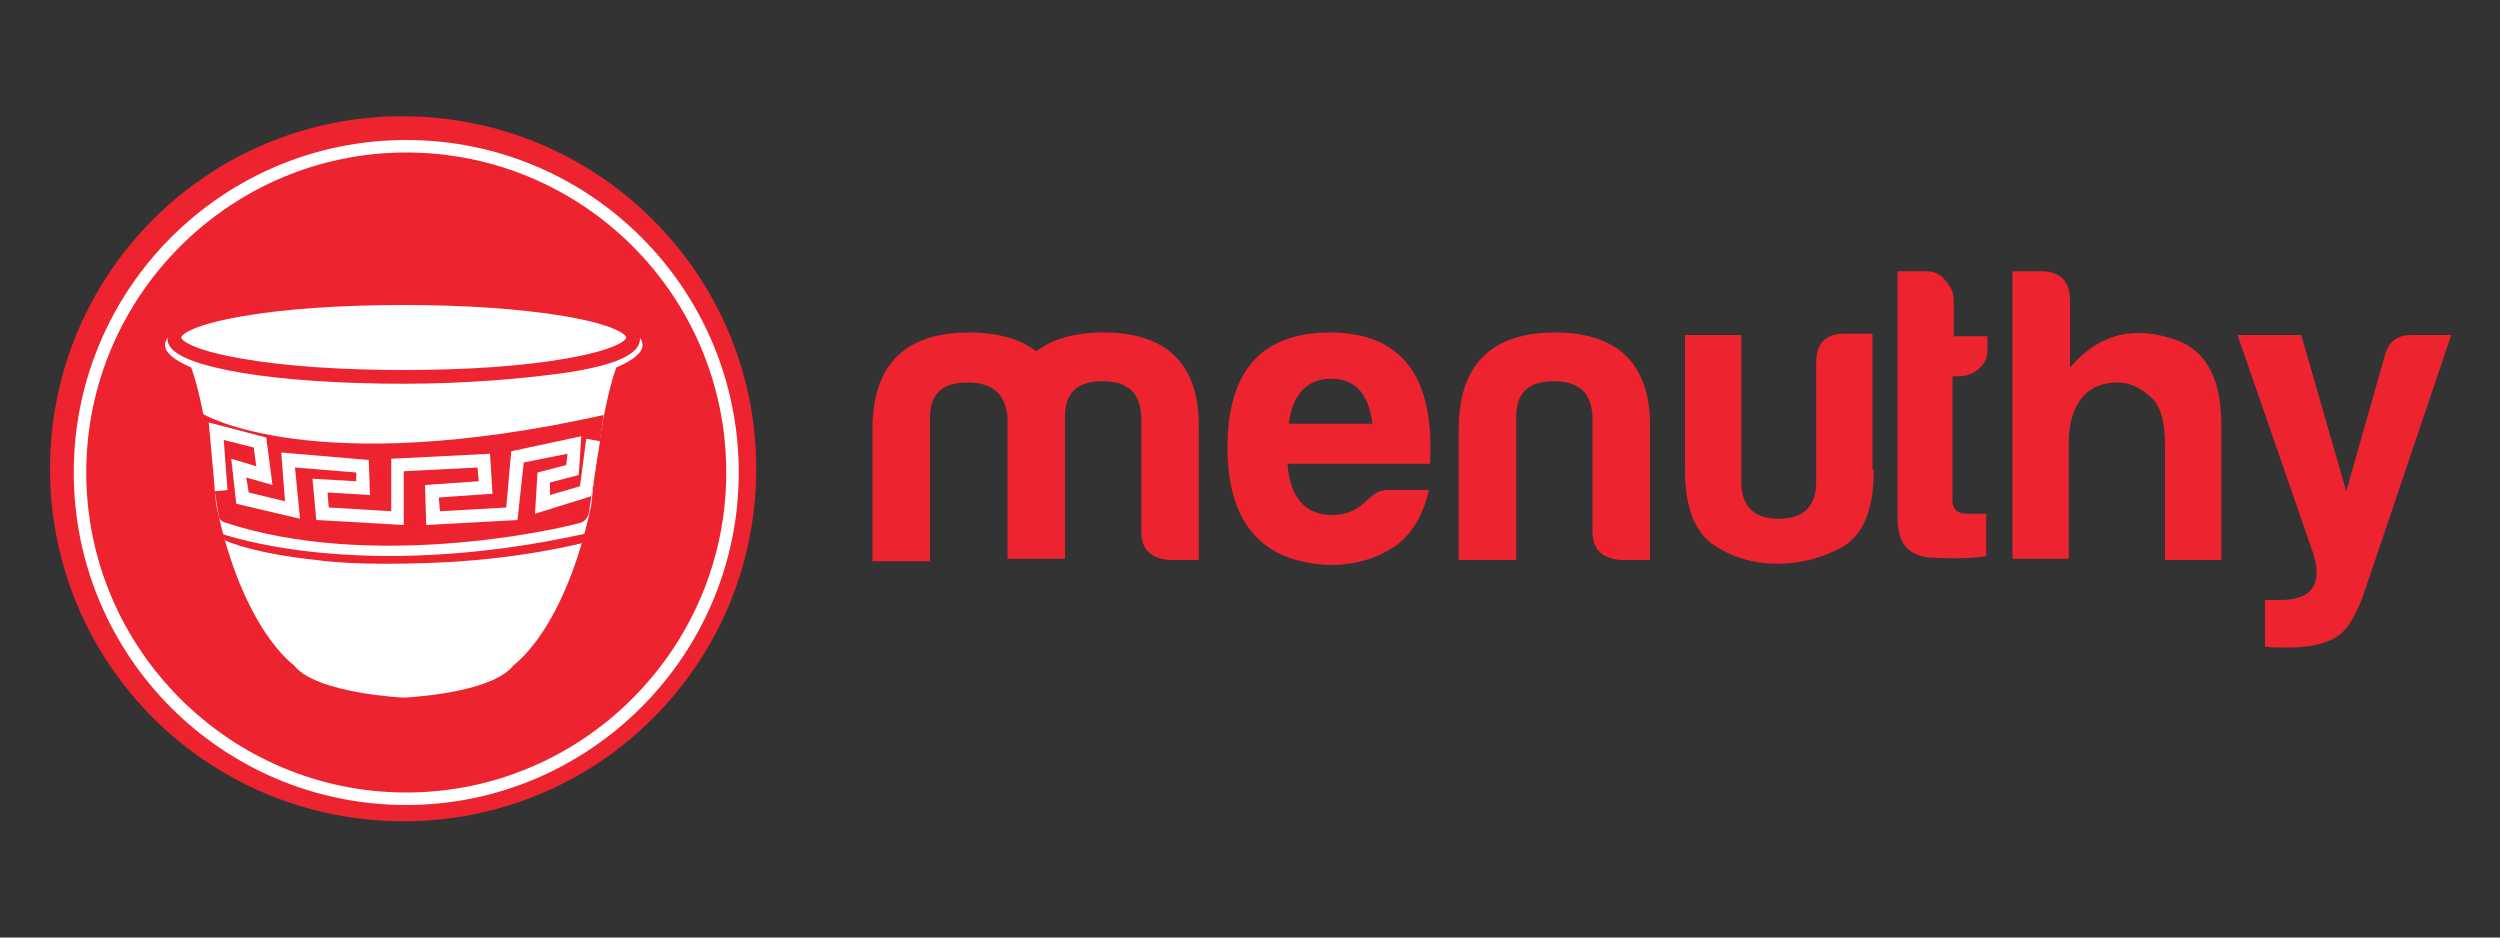 <?xml version="1.0" encoding="utf-8"?>
<!-- Generator: Adobe Illustrator 25.2.0, SVG Export Plug-In . SVG Version: 6.00 Build 0)  -->
<svg version="1.1" id="Layer_1" xmlns="http://www.w3.org/2000/svg" xmlns:xlink="http://www.w3.org/1999/xlink" x="0px" y="0px"
	 viewBox="0 0 200 75" style="enable-background:new 0 0 200 75;" xml:space="preserve">
<rect x="0" y="0" width="200" height="75" fill="#333333" stroke="none"/>
<style type="text/css">
	.st0{fill:#ED2330;}
	.st1{fill:#FFFFFF;}
</style>
<g>
	<g>
		<path class="st0" d="M60.5,37.5c0,15.6-12.6,28.2-28.2,28.2C16.6,65.7,4,53.1,4,37.5C4,21.9,16.6,9.3,32.2,9.3
			C47.8,9.3,60.5,21.9,60.5,37.5L60.5,37.5z"/>
	</g>
	<g>
		<path class="st1" d="M51.4,27.6c0-2.1-8.4-3.9-18.9-3.9v0c-0.1,0-0.1,0-0.2,0c-0.1,0-0.1,0-0.2,0v0c-10.5,0-18.9,1.8-18.9,3.9
			c0,0.6,0.7,1.2,2.1,1.8c1.3,3.6,2,11,2,11c2.1,10,6.2,12.8,6.2,12.8c1.5,2,7.1,2.5,8.6,2.6v0c0,0,0.1,0,0.2,0c0.1,0,0.2,0,0.2,0v0
			c1.6-0.1,7.1-0.6,8.6-2.6c0,0,4.1-2.8,6.2-12.8c0,0,0.7-7.4,2-11C50.7,28.8,51.4,28.2,51.4,27.6L51.4,27.6z"/>
	</g>
	<g>
		<path class="st0" d="M16.2,33.1c0,0,8.7,5.3,32.1,0.1l-1.2,7.9c-0.1,0.3-0.3,0.6-0.6,0.7c-2.4,0.7-17,3.8-28.5,0
			c-0.3-0.1-0.5-0.3-0.5-0.5L16.2,33.1z"/>
	</g>
	<g>
		<polygon class="st1" points="32.3,42 25.3,41.6 25,38.3 28.5,38.5 28.5,37.8 23.6,37.4 24,41.5 18.9,40.3 18.5,36.7 20.5,37.3 
			20.3,35.8 17.9,35.2 18.2,39.2 17.2,39.3 16.7,33.8 21.3,35 21.8,38.8 19.7,38.2 19.9,39.4 22.8,40.1 22.5,36.2 29.5,36.8 
			29.6,39.6 26.2,39.4 26.3,40.6 31.3,40.9 31.3,36.7 39.2,36.3 39.4,39.5 35.1,39.8 35.2,40.9 40.5,40.6 40.9,36.1 46.5,34.9 
			46.3,38 44,38.6 44,39.6 46.4,38.9 46.9,35.1 48,35.3 47.3,39.7 42.8,41.1 43,37.8 45.3,37.2 45.4,36.3 41.9,37 41.4,41.6 
			34.1,42 34,38.8 38.3,38.5 38.2,37.4 32.3,37.7 		"/>
	</g>
	<g>
		<path class="st0" d="M32.3,30.7c-4.9,0-9.6-0.3-13.1-0.9c-5.2-0.9-5.8-2-5.8-2.7c0-1.6,3.3-2.3,5.8-2.7c3.5-0.6,8.2-0.9,13.1-0.9
			c4.9,0,9.6,0.3,13.1,0.9c5.2,0.9,5.8,2,5.8,2.7c0,1.6-3.3,2.3-5.8,2.7C41.9,30.3,37.2,30.7,32.3,30.7L32.3,30.7z M32.3,24.4
			c-4.9,0-9.5,0.3-12.9,0.9c-4.1,0.7-4.9,1.5-4.9,1.7c0,0.2,0.8,1,4.9,1.7c3.4,0.6,8,0.9,12.9,0.9c4.9,0,9.5-0.3,12.9-0.9
			c4.1-0.7,4.9-1.5,4.9-1.7c0-0.2-0.8-1-4.9-1.7C41.7,24.7,37.1,24.4,32.3,24.4L32.3,24.4z"/>
	</g>
	<g>
		<path class="st0" d="M30.8,45.1c-2.2,0-4-0.1-5.5-0.3c-4.8-0.5-7.3-1.5-7.3-1.6l-0.3-0.5c0.1,0,10.9,4,29.1,0v0.7
			C40.5,44.9,34.9,45.1,30.8,45.1L30.8,45.1z"/>
	</g>
	<g>
		<path class="st1" d="M32.5,64.4c-14.7,0-26.6-11.9-26.6-26.6s11.9-26.6,26.6-26.6s26.6,11.9,26.6,26.6S47.1,64.4,32.5,64.4z
			 M32.5,12.2c-14.1,0-25.6,11.5-25.6,25.6c0,14.1,11.5,25.6,25.6,25.6s25.6-11.5,25.6-25.6C58.1,23.6,46.6,12.2,32.5,12.2z"/>
	</g>
	<g>
		<path class="st0" d="M77.4,30.6c-2,0-3,0.9-3,2.8v11.5h-4.6V34.3c0-5.1,2.6-7.7,7.7-7.7c2.3,0,4.1,0.5,5.4,1.5
			c1.3-1,3.1-1.5,5.4-1.5c5.1,0,7.7,2.6,7.6,7.7v10.5h-2.3c-1.5-0.1-2.3-0.8-2.3-2.3v-9.2c-0.1-1.9-1.1-2.8-3.1-2.8
			c-2,0-3,0.9-3,2.8v11.4h-4.6V33.3C80.4,31.5,79.4,30.6,77.4,30.6z"/>
		<path class="st0" d="M114.3,39.3c-0.5,2-1.4,3.5-2.7,4.4c-1.5,1-3.2,1.5-5.2,1.5c-5.4-0.2-8.2-3.3-8.2-9.4c0-6.1,2.7-9.2,8.2-9.2
			c5.7,0,8.4,3.5,8,10.5H103c0.2,2.7,1.4,4.1,3.6,4.1c1.1,0,2-0.4,2.9-1.3c0.4-0.4,0.9-0.7,1.5-0.7H114.3z M109.8,33.9
			c-0.3-2.4-1.4-3.6-3.3-3.6c-1.9,0-3.1,1.2-3.4,3.6H109.8z"/>
		<path class="st0" d="M129.7,44.8c-1.5-0.1-2.3-0.8-2.3-2.3v-9.2c-0.1-1.9-1.1-2.8-3.1-2.8c-2,0-3,0.9-3,2.8v11.5h-4.6V34.3
			c0-5.1,2.6-7.7,7.7-7.7c5.1,0,7.7,2.6,7.6,7.7v10.5H129.7z"/>
		<path class="st0" d="M149.9,37.6c0,3.1-0.8,5.1-2.4,6.1c-1.6,0.9-3.4,1.4-5.3,1.4c-1.9,0-3.6-0.5-5.1-1.5c-1.5-1-2.3-3-2.3-6V26.8
			h4.5v11.7c0,2,1,3,3,3s3-1,3-3v-9.5c0-1.5,0.7-2.3,2.2-2.3h2.3V37.6z"/>
		<path class="st0" d="M154.3,44.6c-1.7-0.2-2.5-1.2-2.5-3.2V21.7h2.3c0.6,0,1.1,0.2,1.5,0.7c0.4,0.4,0.7,1,0.7,1.6v2.9h2.7v1
			c0,0.7-0.2,1.2-0.7,1.6c-0.4,0.4-1,0.6-1.6,0.6h-0.5V40c0,0.8,0.4,1.1,1.3,1.1h1.4v3.4C157.6,44.7,156.1,44.7,154.3,44.6z"/>
		<path class="st0" d="M169.4,30.6c-1.2,0-2.2,0.4-2.9,1.3c-0.7,0.9-1,2.1-1,3.6v9.2H161V21.7h2.3c1.5,0,2.3,0.8,2.3,2.3v5.4
			c2.3-2.7,5.1-3.4,8.5-2.2c2.5,0.9,3.7,3.3,3.6,7.2v10.4h-4.5v-9.2c0-1.7-0.3-2.9-0.9-3.6C171.4,31.1,170.5,30.6,169.4,30.6z"/>
		<path class="st0" d="M181.1,48h1.3c2.5,0,3.4-1.2,2.7-3.6l-6.1-17.6h5.1l3.6,12.5l3.1-10.9c0.3-1.1,1-1.6,2.1-1.6h3.2l-7.1,21
			c-0.6,1.5-1.2,2.6-2,3.1c-0.9,0.6-2.2,0.9-3.9,0.9c-1.1,0-1.8,0-1.9-0.1V48z"/>
	</g>
</g>
<g>
	<g>
		<path class="st1" d="M164-154.2L164-154.2l0.2-1.6L164-154.2z M164-154.2L164-154.2l0.2-1.6L164-154.2z M164-154.2L164-154.2
			l0.2-1.6L164-154.2z M148.9-184.6c-15.6,0-28.2,12.6-28.2,28.2c0,15.6,12.6,28.2,28.2,28.2c15.6,0,28.2-12.6,28.2-28.2
			C177.1-172,164.5-184.6,148.9-184.6z M149.1-129.5c-14.7,0-26.6-11.9-26.6-26.6c0-14.7,11.9-26.6,26.6-26.6
			c14.7,0,26.6,11.9,26.6,26.6C175.7-141.4,163.8-129.5,149.1-129.5z M149.1-181.7c-14.1,0-25.6,11.5-25.6,25.6
			c0,14.1,11.5,25.6,25.6,25.6c14.1,0,25.6-11.5,25.6-25.6C174.7-170.2,163.3-181.7,149.1-181.7z M136-168.6c3.4-0.6,8-0.9,12.9-0.9
			s9.5,0.3,12.9,0.9c4.1,0.7,4.9,1.5,4.9,1.7c0,0.2-0.8,1-4.9,1.7c-3.5,0.6-8,0.9-12.9,0.9s-9.5-0.3-12.9-0.9c-4.1-0.7-5-1.5-5-1.7
			C131.1-167.1,131.9-167.9,136-168.6z M157.8-140.7c-1.5,2-7,2.5-8.6,2.6v0c0,0-0.1,0-0.2,0c-0.1,0-0.2,0-0.2,0v0
			c-1.6-0.1-7.1-0.6-8.6-2.6c0,0-3.2-2.2-5.4-9.8c0.4,0.2,2.9,1.1,7.2,1.5c1.5,0.2,3.4,0.3,5.5,0.3c4.1,0,9.6-0.2,15.7-1.6
			C161-142.9,157.8-140.7,157.8-140.7z M166-164.5c-1.3,3.6-2,11-2,11c-0.2,0.9-0.4,1.7-0.6,2.5c-16.8,3.7-27.3,0.6-28.9,0.1
			c-0.1-0.4-0.2-0.8-0.3-1.3c0.1,0.1,0.2,0.2,0.4,0.2c11.5,3.8,26.1,0.7,28.5,0c0.3-0.1,0.6-0.4,0.6-0.7l0.2-1.4l-4.5,1.4l0.2-3.3
			l2.3-0.6l0-0.9l-3.5,0.8l-0.4,4.5l-7.3,0.5l-0.1-3.3l4.3-0.3l-0.1-1l-5.9,0.2v4.3l-7-0.5l-0.3-3.3l3.5,0.2l0-0.7l-4.8-0.4l0.3,4.1
			l-5-1.1l-0.5-3.6l2,0.6L137-158l-2.5-0.6l0.3,4l-1,0.1c0,0,0,0,0-0.1l0-0.1l0-0.2l-0.4-5.2l4.6,1.2l0.4,3.9l-2-0.6l0.2,1.2
			l2.9,0.7l-0.3-3.9l7,0.6l0.2,2.9l-3.4-0.2l0.1,1.1l5,0.3v-4.2l7.9-0.3l0.2,3.1l-4.3,0.3l0,1.1l5.3-0.3l0.4-4.4l5.6-1.2l-0.2,3.1
			l-2.3,0.6l-0.1,1l2.4-0.8l0.6-3.8l1,0.2l-0.4,2.8l0.8-4.9c-22.6,5-31.5,0.2-32.1-0.1c-0.3-1.4-0.6-2.8-1-3.8
			c-1.3-0.5-2.1-1.1-2.1-1.8c0-0.1,0-0.3,0.1-0.4c0.1,0.8,0.9,1.8,5.8,2.6c3.5,0.6,8.2,0.9,13.1,0.9s9.6-0.3,13.1-0.9
			c2.5-0.4,5.8-1.2,5.8-2.7c0.1,0.2,0.2,0.4,0.2,0.6C168.1-165.7,167.3-165.1,166-164.5z M164.2-155.8l-0.2,1.6h0L164.2-155.8z
			 M164-154.2L164-154.2l0.2-1.6L164-154.2z"/>
	</g>
	<g>
		<path class="st1" d="M163.4-151c-0.1,0.2-0.1,0.5-0.2,0.7c-6.2,1.4-11.7,1.6-15.7,1.6c-2.2,0-4-0.1-5.5-0.3
			c-4.3-0.5-6.8-1.4-7.2-1.5c0-0.1-0.1-0.3-0.1-0.5C136.2-150.4,146.6-147.3,163.4-151z"/>
		<path class="st1" d="M159.5-152.7l4.5-1.4l-0.2,1.4c-0.1,0.3-0.3,0.6-0.6,0.7c-2.4,0.7-17,3.8-28.5,0c-0.2,0-0.3-0.1-0.4-0.2v0
			c-0.1-0.4-0.2-0.7-0.3-1.1c0,0,0-0.1,0-0.1c0,0,0-0.1,0-0.2l0-0.2c0-0.2,0-0.4-0.1-0.7l1-0.1l-0.3-4l2.5,0.6l0.2,1.5l-2-0.6
			l0.5,3.6l5,1.1l-0.3-4.1l4.8,0.4l0,0.7l-3.5-0.2l0.3,3.3l7,0.5v-4.3l5.9-0.2l0.1,1l-4.3,0.3l0.1,3.3l7.3-0.5l0.4-4.5l3.5-0.8
			l0,0.9l-2.3,0.6L159.5-152.7z"/>
		<polygon class="st1" points="164,-154.2 164.2,-155.8 164,-154.2 		"/>
		<path class="st1" d="M165-160.6l-0.8,4.9l0.4-2.8l-1-0.2L163-155l-2.4,0.8l0.1-1l2.3-0.6l0.2-3.1l-5.6,1.2l-0.4,4.4l-5.3,0.3
			l0-1.1l4.3-0.3l-0.2-3.1l-7.9,0.3v4.2l-5-0.3l-0.1-1.1l3.4,0.2l-0.2-2.9l-7-0.6l0.3,3.9l-2.9-0.7l-0.2-1.2l2,0.6l-0.4-3.9
			l-4.6-1.2l0.4,5.2c-0.2-1.4-0.5-3.7-0.9-5.9C133.4-160.4,142.3-155.6,165-160.6z"/>
		<path class="st1" d="M149.2-170.2h-0.4c-5.2,0-10,0.5-13.4,1.2c-2.9,0.6-4.9,1.4-5.4,2.3c0.1,0.8,0.9,1.8,5.8,2.6
			c3.5,0.6,8.2,0.9,13.1,0.9s9.6-0.3,13.1-0.9c2.5-0.4,5.8-1.2,5.8-2.7v0C166.5-168.8,158.7-170.2,149.2-170.2z M161.8-165.2
			c-3.5,0.6-8,0.9-12.9,0.9s-9.5-0.3-12.9-0.9c-4.1-0.7-5-1.5-5-1.7c0-0.2,0.8-1,5-1.7c3.4-0.6,8-0.9,12.9-0.9s9.5,0.3,12.9,0.9
			c4.1,0.7,4.9,1.5,4.9,1.7C166.8-166.7,165.9-165.9,161.8-165.2z"/>
	</g>
	<g>
		<path class="st1" d="M164.2-155.8l0.4-2.8l-1-0.2L163-155l-2.4,0.8l0.1-1l2.3-0.6l0.2-3.1l-5.6,1.2l-0.4,4.4l-5.3,0.3l0-1.1
			l4.3-0.3l-0.2-3.1l-7.9,0.3v4.2l-5-0.3l-0.1-1.1l3.4,0.2l-0.2-2.9l-7-0.6l0.3,3.9l-2.9-0.7l-0.2-1.2l2,0.6l-0.4-3.9l-4.6-1.2
			l0.4,5.2l0,0.2l0,0.1c0,0,0,0,0,0.1l1-0.1l-0.3-4l2.5,0.6l0.2,1.5l-2-0.6l0.5,3.6l5,1.1l-0.3-4.1l4.8,0.4l0,0.7l-3.5-0.2l0.3,3.3
			l7,0.5v-4.3l5.9-0.2l0.1,1l-4.3,0.3l0.1,3.3l7.3-0.5l0.4-4.5l3.5-0.8l0,0.9l-2.3,0.6l-0.2,3.3l4.5-1.4l-0.2,1.4
			c-0.1,0.3-0.3,0.6-0.6,0.7c-2.4,0.7-17,3.8-28.5,0c-0.2,0-0.3-0.1-0.4-0.2v0c-0.1-0.1-0.1-0.2-0.1-0.3l-0.1-0.8l0-0.3l0-0.2
			l-1-6.9c0,0,0,0,0,0c0.5,0.3,9.4,5.1,32.1,0.1L164.2-155.8z"/>
	</g>
	<g>
		<path class="st1" d="M133.8-154.6C133.8-154.6,133.8-154.6,133.8-154.6L133.8-154.6L133.8-154.6z"/>
		<polygon class="st1" points="164.2,-155.8 164,-154.2 164,-154.2 		"/>
	</g>
	<g>
		<path class="st1" d="M162-169.6c-3.5-0.6-8.2-0.9-13.1-0.9s-9.6,0.3-13.1,0.9c-2.5,0.4-5.8,1.2-5.8,2.8c0,0,0,0.1,0,0.1
			c0.1,0.8,0.9,1.8,5.8,2.6c3.5,0.6,8.2,0.9,13.1,0.9s9.6-0.3,13.1-0.9c2.5-0.4,5.8-1.2,5.8-2.7v0
			C167.9-167.6,167.2-168.7,162-169.6z M161.8-165.2c-3.5,0.6-8,0.9-12.9,0.9s-9.5-0.3-12.9-0.9c-4.1-0.7-5-1.5-5-1.7
			c0-0.2,0.8-1,5-1.7c3.4-0.6,8-0.9,12.9-0.9s9.5,0.3,12.9,0.9c4.1,0.7,4.9,1.5,4.9,1.7C166.8-166.7,165.9-165.9,161.8-165.2z"/>
	</g>
	<g>
		<path class="st1" d="M163.4-151.1v0.7c-0.1,0-0.2,0-0.2,0c-6.2,1.4-11.7,1.6-15.7,1.6c-2.2,0-4-0.1-5.5-0.3
			c-4.3-0.5-6.8-1.4-7.2-1.5c0,0-0.1,0-0.1,0l-0.3-0.5c0,0,0.1,0,0.2,0.1C136.2-150.4,146.6-147.3,163.4-151.1
			C163.4-151.1,163.4-151.1,163.4-151.1z"/>
	</g>
	<g>
		<path class="st1" d="M204.9-167.2c-2.3,0-4.1,0.5-5.4,1.5c-1.3-1-3.1-1.5-5.4-1.5c-5.1,0-7.7,2.6-7.7,7.7v10.5h4.6v-11.5
			c0-1.9,1.1-2.8,3-2.8s3,0.9,3.1,2.8v11.5h4.6v-11.4c0-1.9,1.1-2.8,3-2.8s3,0.9,3.1,2.8v9.2c0,1.4,0.8,2.2,2.2,2.2h2.3v-10.5
			C212.6-164.7,210-167.2,204.9-167.2z"/>
		<path class="st1" d="M223.3-167.3c-5.5,0-8.2,3.1-8.2,9.2c0,6.1,2.7,9.2,8.1,9.4c2,0,3.7-0.5,5.2-1.5c1.2-0.9,2.1-2.4,2.7-4.4
			h-3.3c-0.6,0-1.1,0.2-1.5,0.7c-0.9,0.8-1.9,1.2-2.9,1.2c-2.2,0-3.4-1.4-3.6-4.1h11.6C231.6-163.8,229-167.3,223.3-167.3z
			 M219.7-160c0.4-2.4,1.5-3.6,3.4-3.6c2,0,3.1,1.2,3.3,3.6H219.7z"/>
		<path class="st1" d="M241.1-167.3c-5.1,0-7.7,2.6-7.7,7.7v10.5h4.6v-11.5c0-1.9,1.1-2.8,3-2.8c2,0,3,0.9,3.1,2.8v9.2
			c0,1.4,0.8,2.2,2.3,2.3h2.3v-10.5C248.8-164.7,246.2-167.3,241.1-167.3z"/>
		<path class="st1" d="M264.2-167c-1.5,0-2.2,0.8-2.2,2.2v9.5c0,2-1,3-3,3c-2,0-3.1-1-3.1-3V-167h-4.5v10.8c0,3,0.8,5,2.3,6
			c1.5,1,3.2,1.5,5.1,1.5c1.9,0,3.7-0.5,5.3-1.4c1.6-1,2.4-3,2.4-6.1V-167H264.2z"/>
		<path class="st1" d="M273.5-163.8c0.6,0,1.2-0.2,1.6-0.6c0.4-0.4,0.7-1,0.7-1.6v-1H273v-2.9c0-0.6-0.2-1.1-0.7-1.6
			c-0.4-0.5-0.9-0.7-1.5-0.7h-2.3v19.6c0,2,0.8,3.1,2.5,3.2c1.7,0.2,3.3,0.2,4.7,0v-3.4h-1.4c-0.9,0-1.3-0.4-1.3-1.1v-9.9H273.5z"/>
		<path class="st1" d="M290.7-166.7c-3.4-1.2-6.2-0.5-8.5,2.2v-5.4c0-1.5-0.8-2.3-2.2-2.3h-2.3v23.1h4.5v-9.2c0-1.5,0.3-2.7,1-3.7
			c0.7-0.9,1.6-1.3,2.9-1.3c1.1,0,2.1,0.4,2.8,1.3c0.6,0.7,0.9,1.9,0.9,3.7v9.2h4.5v-10.4C294.4-163.3,293.2-165.8,290.7-166.7z"/>
		<path class="st1" d="M309.5-167c-1.1,0-1.9,0.5-2.1,1.6l-3.1,10.9l-3.6-12.5h-5.1l6.1,17.6c0.7,2.4-0.2,3.6-2.7,3.6h-1.3v3.7
			c0.1,0.1,0.8,0.1,1.9,0.1c1.7,0,3-0.3,3.9-0.9c0.8-0.5,1.4-1.6,2-3.1l7.1-21H309.5z"/>
	</g>
</g>
</svg>
